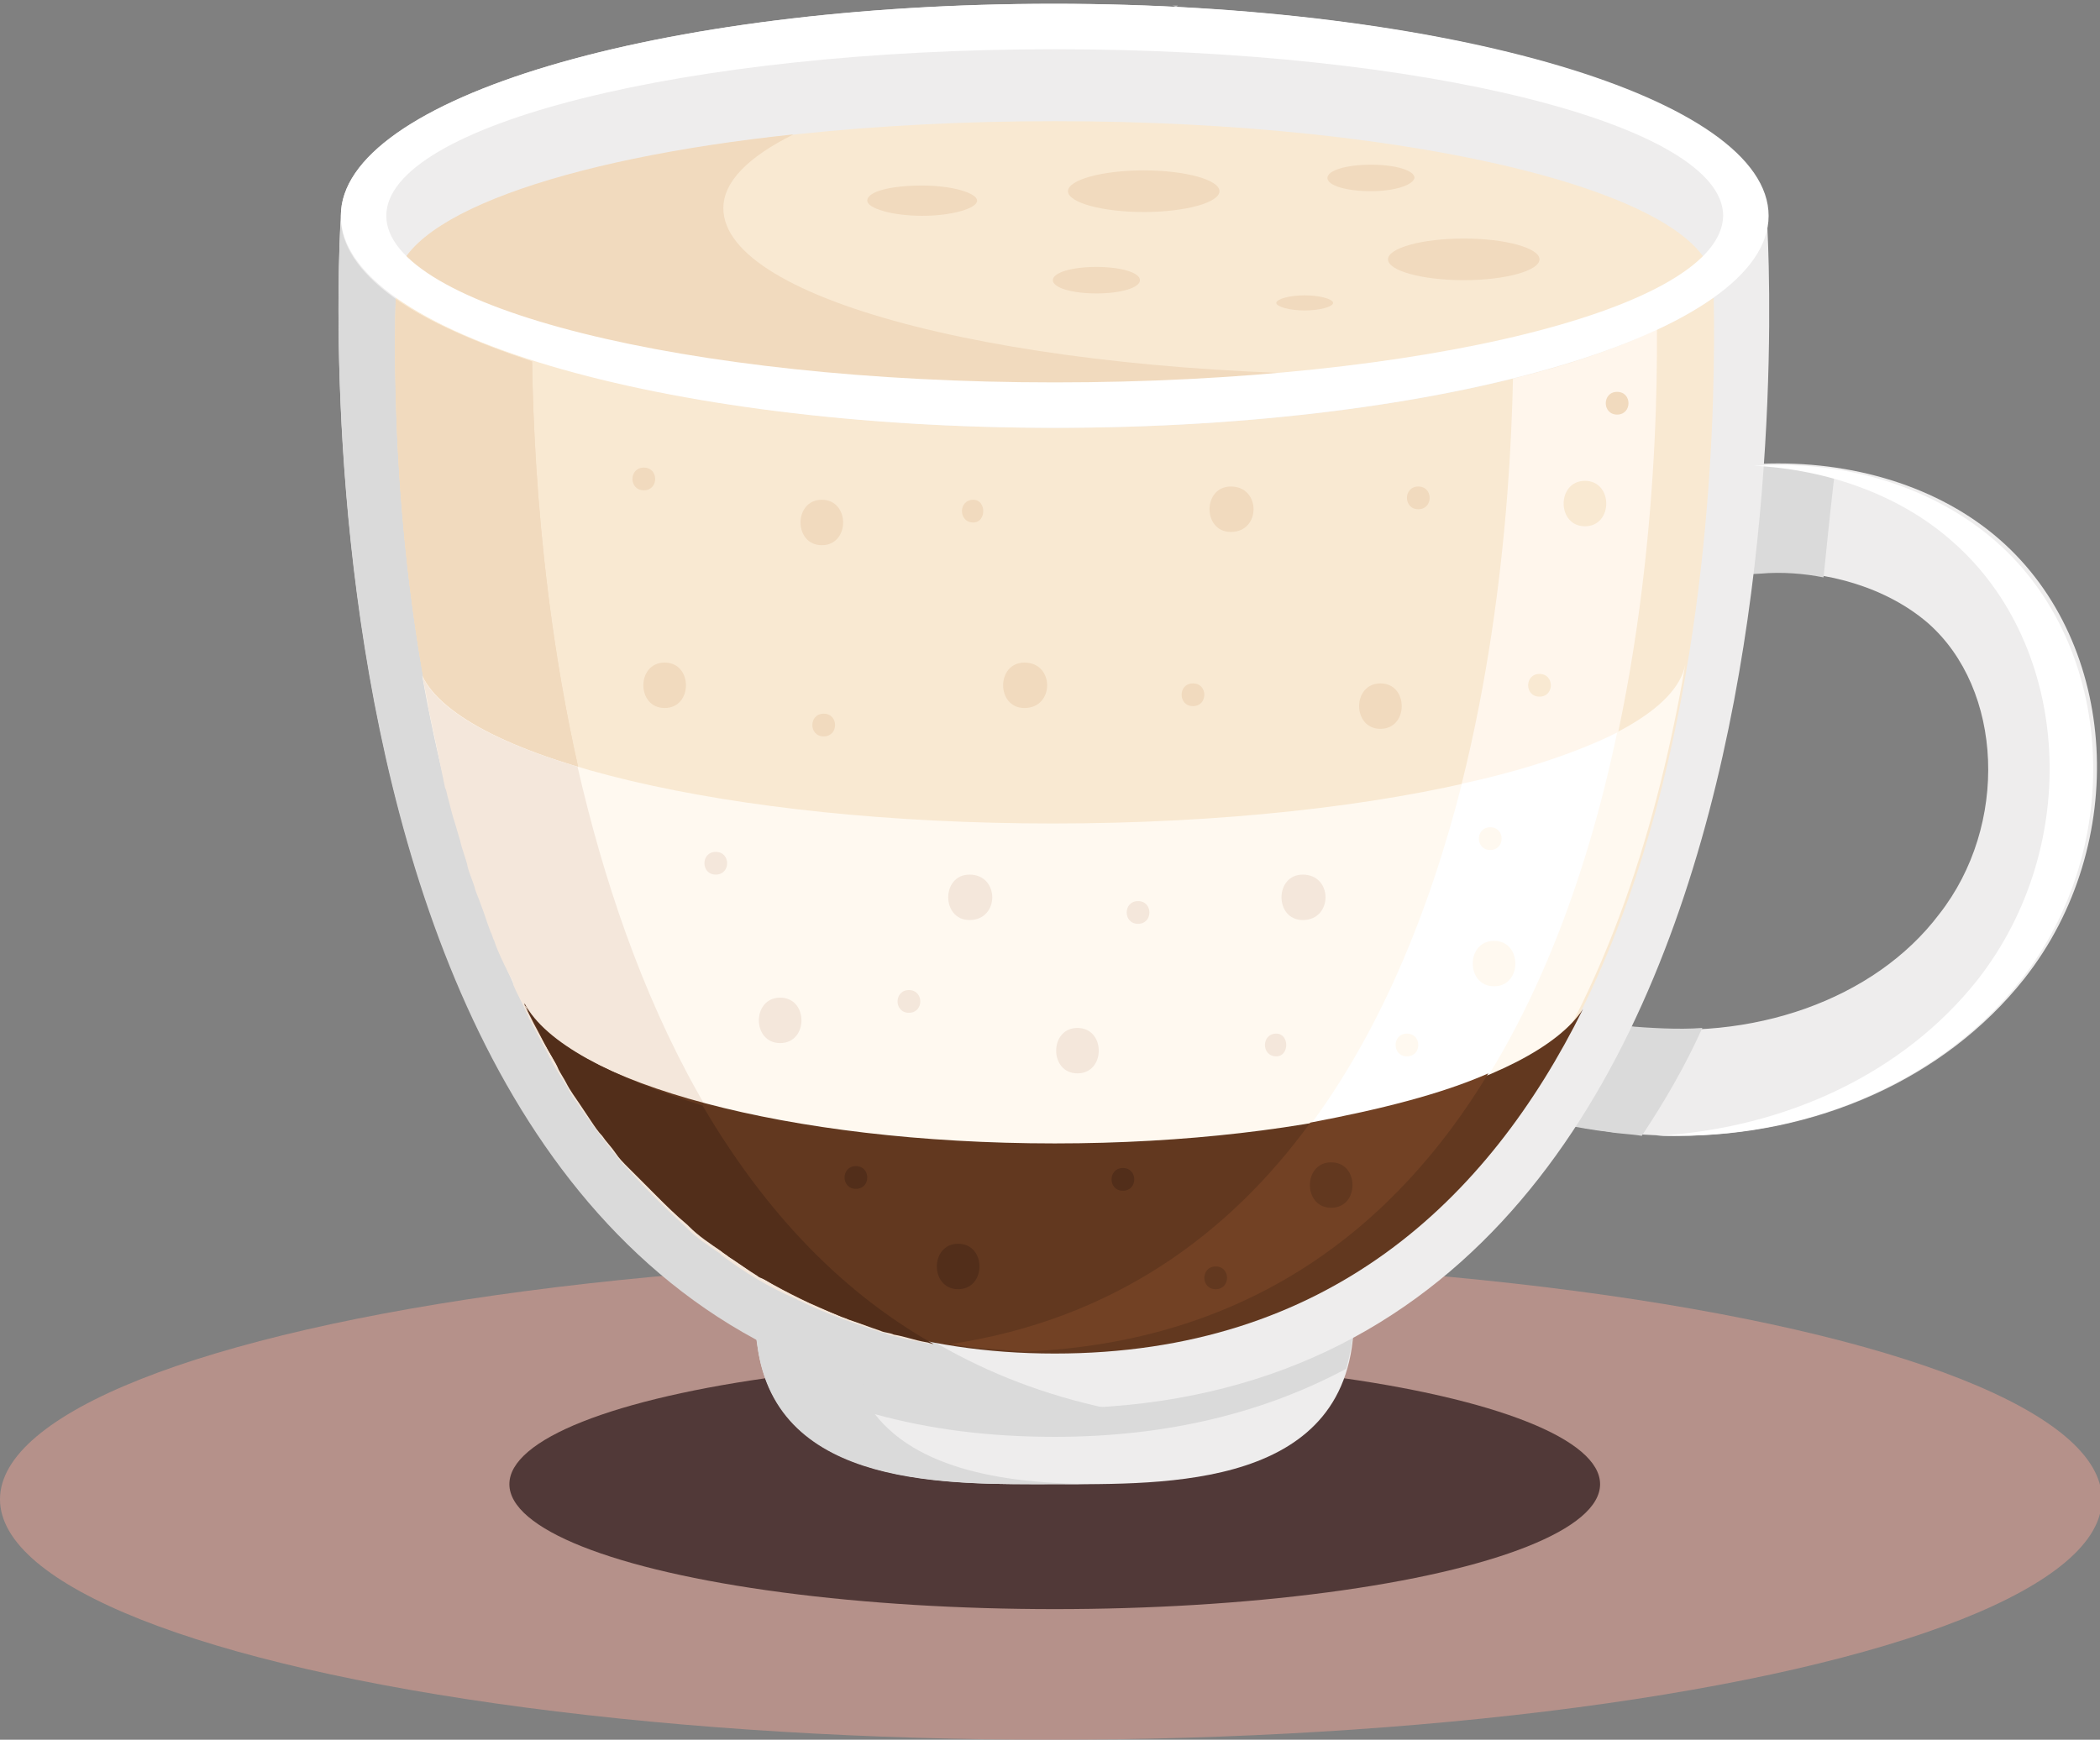 <?xml version="1.0" encoding="utf-8"?>
<!-- Generator: Adobe Illustrator 19.0.0, SVG Export Plug-In . SVG Version: 6.00 Build 0)  -->
<svg version="1.1" xmlns="http://www.w3.org/2000/svg" xmlns:xlink="http://www.w3.org/1999/xlink" x="0px" y="0px"
	 viewBox="0 0 110.9 91.9" style="enable-background:new 0 0 110.9 91.9;" xml:space="preserve">
<rect x="0" y="0" width="110.9" height="91.9" fill="#808080" stroke="none"/>
<style type="text/css">
	.st0{opacity:0.75;fill:#C6978E;enable-background:new    ;}
	.st1{opacity:0.75;fill:#311C1C;enable-background:new    ;}
	.st2{fill:#EEEDED;}
	.st3{fill:#DADADA;}
	.st4{fill:#FFFFFF;}
	.st5{fill:#C7C6C7;}
	.st6{fill:#62381F;}
	.st7{fill:#F9E9D2;}
	.st8{fill:#F1DABE;}
	.st9{fill:#FFF4E7;}
	.st10{fill:#724124;}
	.st11{fill:#522E1A;}
	.st12{fill:#814929;}
	.st13{fill:#D1E7F0;}
	.st14{fill:#935333;}
	.st15{fill:#6C3B23;}
	.st16{fill:#FFF9F0;}
	.st17{fill:#F4E7DB;}
	.st18{fill:#FFF6EC;}
	.st19{fill:#432717;}
	.st20{fill:#E6F4F9;}
	.st21{fill:#BCDADF;}
	.st22{opacity:0.25;fill:#D1E7F0;enable-background:new    ;}
</style>
<g id="Ebene_3">
	<ellipse id="XMLID_293_" class="st0" cx="55.5" cy="79.2" rx="55.5" ry="12.7"/>
</g>
<g id="Ebene_5">
	<ellipse id="XMLID_460_" class="st1" cx="55.7" cy="78.4" rx="28.8" ry="6.6"/>
	<g id="XMLID_387_">
		<path id="XMLID_459_" class="st2" d="M55.7,69.6H39.9c0,9.1,10,8.8,15.8,8.8c5.8,0,15.8,0.3,15.8-8.8H55.7z"/>
		<path id="XMLID_458_" class="st3" d="M71.1,72.3c0.2-0.8,0.4-1.7,0.4-2.7H55.7H44.6h-4.7c0,0.5,0,1,0.1,1.5
			c1,7.6,10.2,7.3,15.7,7.3c0.7,0,1.5,0,2.4,0c-4.2,0-9.4-0.5-11.9-3.7c2.9,0.8,6,1.2,9.5,1.2C61.7,75.9,66.8,74.6,71.1,72.3z"/>
		<g id="XMLID_456_">
			<path id="XMLID_457_" class="st2" d="M88.6,60c-1.2,0-2.3-0.1-3.5-0.2c-6.7-0.9-13.5-4.1-20.4-9.6l3.6-4.4c6,4.9,12,7.7,17.6,8.4
				c6.6,0.9,13.1-1.4,16.5-5.9c3.7-4.7,3.4-11.9-0.6-15.4c-2.1-1.8-5.2-2.8-8.6-2.7c-2.9,0.1-6.1,1.1-9.7,2.9l-2.5-5.1
				c4.3-2.2,8.2-3.3,12-3.5c4.8-0.2,9.4,1.2,12.6,4c6.3,5.5,6.9,16.1,1.3,23.2C102.7,57,95.9,60,88.6,60z"/>
		</g>
		<g id="XMLID_453_">
			<path id="XMLID_455_" class="st3" d="M85.8,54.2c-5.6-0.7-11.5-3.6-17.6-8.4l-3.6,4.4c6.9,5.5,13.7,8.8,20.4,9.6
				c0.6,0.1,1.1,0.1,1.7,0.2c1.2-1.8,2.3-3.7,3.2-5.7C88.6,54.4,87.2,54.3,85.8,54.2z"/>
			<path id="XMLID_454_" class="st3" d="M92.8,24.6c-3.8,0.2-7.7,1.3-12,3.5l2.5,5.1c3.6-1.8,6.8-2.8,9.7-2.9c1.1-0.1,2.3,0,3.3,0.2
				c0.2-2,0.4-3.9,0.6-5.6C95.6,24.6,94.2,24.5,92.8,24.6z"/>
		</g>
		<path id="XMLID_452_" class="st2" d="M93.3,11.4c0-6.2-16.9-11.2-37.7-11.2C34.8,0.2,18,5.2,18,11.4c0,0-4.3,63,37.7,63
			S93.3,11.4,93.3,11.4z"/>
		<path id="XMLID_451_" class="st7" d="M55.7,21.4c-19.2,0-34.8-6.3-34.8-6.3c0-4.8,15.6-8.7,34.8-8.7s34.8,3.9,34.8,8.7
			C90.4,15.1,74.9,21.4,55.7,21.4z"/>
		<g id="XMLID_446_">
			<path id="XMLID_450_" class="st3" d="M61.9,0.3c0.1,0,0.2,0,0.3,0C62.1,0.4,62,0.3,61.9,0.3z"/>
			<polygon id="XMLID_449_" class="st3" points="68.1,0.8 68.1,0.8 68.1,0.8 			"/>
			<path id="XMLID_448_" class="st3" d="M28.1,19.1c-6.3-2-10.1-4.7-10.1-7.6c0,0-4.3,63,37.7,63c1,0,1.9,0,2.8-0.1
				C32,68.8,28.4,34.2,28.1,19.1z"/>
			<path id="XMLID_447_" class="st3" d="M58.6,0.2c0.1,0,0.3,0,0.5,0C58.9,0.2,58.8,0.2,58.6,0.2z"/>
		</g>
		<path id="XMLID_445_" class="st7" d="M55.7,22.6c-15.7,0-29.1-2.9-34.8-6.9c-0.3,10.7,0.7,55.7,34.8,55.7c34.1,0,35-45,34.8-55.7
			C84.8,19.8,71.3,22.6,55.7,22.6z"/>
		<path id="XMLID_444_" class="st18" d="M54.2,71.4c31.1-1.3,33.4-41.1,33.3-54c-2.1,1-4.7,1.9-7.6,2.6c-0.3,14.2-3.8,47.1-29.6,51
			C51.5,71.2,52.8,71.3,54.2,71.4z"/>
		<path id="XMLID_443_" class="st8" d="M49.5,70.9C31.1,60.4,28.3,32.3,28.1,19.1c-3-1-5.5-2.1-7.2-3.3
			C20.6,25.7,21.5,65.8,49.5,70.9z"/>
		<g id="XMLID_436_">
			<path id="XMLID_442_" class="st8" d="M60.4,11.2c-2.2,0-4-0.5-4-1.1s1.8-1.1,4-1.1s4,0.5,4,1.1S62.6,11.2,60.4,11.2z"/>
			<path id="XMLID_441_" class="st8" d="M77.3,14.8c-2.2,0-4-0.5-4-1.1c0-0.6,1.8-1.1,4-1.1c2.2,0,4,0.5,4,1.1
				C81.3,14.3,79.5,14.8,77.3,14.8z"/>
			<path id="XMLID_440_" class="st8" d="M48.7,11.4c-1.6,0-2.9-0.4-2.9-0.8c0-0.5,1.3-0.8,2.9-0.8c1.6,0,2.9,0.4,2.9,0.8
				C51.6,11,50.3,11.4,48.7,11.4z"/>
			<path id="XMLID_439_" class="st8" d="M57.9,15.5c-1.3,0-2.3-0.3-2.3-0.7c0-0.4,1-0.7,2.3-0.7c1.3,0,2.3,0.3,2.3,0.7
				C60.2,15.2,59.2,15.5,57.9,15.5z"/>
			<path id="XMLID_438_" class="st8" d="M72.4,10.1c-1.3,0-2.3-0.3-2.3-0.7c0-0.4,1-0.7,2.3-0.7s2.3,0.3,2.3,0.7
				C74.6,9.8,73.6,10.1,72.4,10.1z"/>
			<path id="XMLID_437_" class="st8" d="M68.9,16.4c-0.8,0-1.5-0.2-1.5-0.4s0.7-0.4,1.5-0.4s1.5,0.2,1.5,0.4S69.7,16.4,68.9,16.4z"
				/>
		</g>
		<g id="XMLID_434_">
			<path id="XMLID_435_" class="st4" d="M105.4,28.6c-3.2-2.8-7.8-4.3-12.6-4c-0.1,0-0.1,0-0.2,0c4,0.2,7.8,1.6,10.5,4
				c6.3,5.5,6.9,16.1,1.3,23.2c-3.9,4.9-10.1,7.8-16.9,8.2c0.3,0,0.7,0,1,0c7.3,0,14.1-3,18.2-8.2C112.3,44.7,111.7,34.1,105.4,28.6
				z"/>
		</g>
		<path id="XMLID_433_" class="st8" d="M38.2,11c0-1.4,1.3-2.7,3.7-3.9c-12.3,1.3-21,4.4-21,8c0,0,15.6,6.3,34.8,6.3
			c6.3,0,12.1-0.7,17.2-1.6C53.6,19.8,38.2,15.9,38.2,11z"/>
		<path id="XMLID_430_" class="st4" d="M55.7,0.2C34.8,0.2,18,5.2,18,11.4s16.9,11.2,37.7,11.2c20.8,0,37.7-5,37.7-11.2
			S76.5,0.2,55.7,0.2z M55.7,20.2c-19.5,0-35.3-4-35.3-8.8s15.8-8.8,35.3-8.8s35.3,4,35.3,8.8C90.9,16.3,75.1,20.2,55.7,20.2z"/>
		<path id="XMLID_429_" class="st8" d="M49.5,70.9C31.1,60.4,28.3,32.3,28.1,19.1c-3-1-5.5-2.1-7.2-3.3
			C20.6,25.7,21.5,65.8,49.5,70.9z"/>
		<path id="XMLID_428_" class="st16" d="M55.6,43.5c-17.1,0-31.2-3.4-33.3-7.8c2.9,16.4,10.9,35.7,33.3,35.7
			c22.6,0,30.6-19.9,33.4-36.3C88.1,39.8,73.5,43.5,55.6,43.5z"/>
		<path id="XMLID_427_" class="st4" d="M85.4,38.7c-2,1-4.9,2-8.2,2.7C73.8,54.8,66.4,68.6,50.3,71c1.2,0.2,2.6,0.3,3.9,0.4
			C74.1,70.6,82.2,53.9,85.4,38.7z"/>
		<path id="XMLID_426_" class="st17" d="M30.5,40.5c-4.4-1.3-7.4-3-8.2-4.8c0.1,0.5,0.2,1,0.3,1.5c0,0,0,0.1,0,0.1
			c0.3,1.4,0.6,2.8,0.9,4.3c0.1,0.2,0.1,0.4,0.2,0.7c0.1,0.4,0.2,0.8,0.3,1.1c0.1,0.3,0.2,0.7,0.3,1c0.1,0.5,0.3,0.9,0.4,1.4
			c0.1,0.4,0.3,0.8,0.4,1.2c0.1,0.3,0.2,0.5,0.3,0.8c0.2,0.5,0.3,0.9,0.5,1.4c0.1,0.2,0.1,0.3,0.2,0.5c0.2,0.6,0.5,1.2,0.8,1.8
			c0.1,0.2,0.2,0.3,0.2,0.5c0.2,0.5,0.5,1,0.7,1.5c0.1,0.1,0.1,0.3,0.2,0.4c0.3,0.6,0.7,1.3,1,1.9c0,0.1,0.1,0.1,0.1,0.2
			c0.3,0.6,0.7,1.1,1,1.7c0.1,0.1,0.1,0.2,0.2,0.3c0.8,1.2,1.7,2.4,2.6,3.5c0.1,0.1,0.1,0.1,0.2,0.2c1,1.1,2,2.1,3.1,3.1
			c0,0,0.1,0.1,0.1,0.1c0.5,0.5,1.1,0.9,1.7,1.3c0,0,0,0,0.1,0.1c1.2,0.9,2.5,1.7,3.9,2.3c0.1,0,0.1,0.1,0.2,0.1
			c1.4,0.7,2.9,1.2,4.4,1.7c0.1,0,0.2,0,0.3,0.1c0.8,0.2,1.6,0.4,2.4,0.5C38.6,64.7,33.2,52.3,30.5,40.5z"/>
		<path id="XMLID_425_" class="st6" d="M55.7,60.4c-14.1,0-25.7-3.2-28-7.3c5,10.2,13.5,18.4,28,18.4c14.4,0,22.9-8.1,27.9-18.2
			C81,57.3,69.5,60.4,55.7,60.4z"/>
		<path id="XMLID_424_" class="st10" d="M78.6,56.7c-2.5,1.1-5.7,1.9-9.4,2.6c-4.3,5.9-10.4,10.4-19,11.7c1.2,0.2,2.6,0.3,3.9,0.4
			C66,70.9,73.7,64.8,78.6,56.7z"/>
		<path id="XMLID_423_" class="st11" d="M27.7,53c0,0.1,0,0.1,0.1,0.2c0.2,0.5,0.5,0.9,0.7,1.4c0.1,0.2,0.2,0.4,0.3,0.6
			c0.2,0.4,0.5,0.8,0.7,1.3c0.1,0.2,0.3,0.5,0.4,0.7c0.2,0.4,0.5,0.8,0.7,1.1c0.2,0.3,0.4,0.6,0.6,0.9c0.2,0.3,0.4,0.6,0.6,0.8
			c0.2,0.3,0.5,0.6,0.7,0.9c0.2,0.3,0.4,0.5,0.7,0.8c0.4,0.4,0.8,0.8,1.2,1.2c0.1,0.1,0.2,0.2,0.3,0.3c0.5,0.5,1,1,1.6,1.5
			c0,0,0.1,0.1,0.1,0.1c0.5,0.5,1.1,0.9,1.7,1.3c0.1,0.1,0.3,0.2,0.4,0.3c0.5,0.3,1,0.7,1.5,1c0.1,0.1,0.2,0.1,0.4,0.2
			c0.5,0.3,1.1,0.6,1.7,0.9c0.2,0.1,0.4,0.2,0.6,0.3c0.5,0.2,1.1,0.5,1.6,0.7c0.2,0.1,0.3,0.1,0.5,0.2c0.6,0.2,1.1,0.4,1.7,0.6
			c0.2,0.1,0.5,0.1,0.7,0.2c0.6,0.1,1.1,0.3,1.7,0.4c0.1,0,0.3,0.1,0.4,0.1c-5.3-3-9.2-7.5-12.2-12.6C32.3,56.9,28.8,55.1,27.7,53z"
			/>
		<g id="XMLID_412_">
			<path id="XMLID_422_" class="st8" d="M34,24.7c-0.8,0-0.8,1.2,0,1.2C34.8,25.9,34.8,24.7,34,24.7z"/>
			<path id="XMLID_421_" class="st8" d="M43.5,37.7c-0.8,0-0.8,1.2,0,1.2C44.3,38.9,44.3,37.7,43.5,37.7z"/>
			<path id="XMLID_420_" class="st8" d="M51.4,26.4c-0.8,0-0.8,1.2,0,1.2C52.1,27.6,52.1,26.4,51.4,26.4z"/>
			<path id="XMLID_419_" class="st8" d="M43.4,26.4c-1.5,0-1.5,2.4,0,2.4C44.9,28.8,44.9,26.4,43.4,26.4z"/>
			<path id="XMLID_418_" class="st8" d="M35.1,35c-1.5,0-1.5,2.4,0,2.4C36.6,37.4,36.6,35,35.1,35z"/>
			<path id="XMLID_417_" class="st8" d="M54.1,35c-1.5,0-1.5,2.4,0,2.4C55.7,37.4,55.7,35,54.1,35z"/>
			<path id="XMLID_416_" class="st8" d="M65,25.7c-1.5,0-1.5,2.4,0,2.4C66.6,28.1,66.6,25.7,65,25.7z"/>
			<path id="XMLID_415_" class="st8" d="M72.9,36.1c-1.5,0-1.5,2.4,0,2.4C74.4,38.5,74.4,36.1,72.9,36.1z"/>
			<path id="XMLID_414_" class="st8" d="M74.9,25.7c-0.8,0-0.8,1.2,0,1.2C75.7,26.9,75.7,25.7,74.9,25.7z"/>
			<path id="XMLID_413_" class="st8" d="M63,36.1c-0.8,0-0.8,1.2,0,1.2C63.8,37.3,63.8,36.1,63,36.1z"/>
		</g>
		<g id="XMLID_409_">
			<path id="XMLID_411_" class="st7" d="M83.7,25.4c-1.5,0-1.5,2.4,0,2.4C85.2,27.8,85.2,25.4,83.7,25.4z"/>
			<path id="XMLID_410_" class="st7" d="M81.3,35.6c-0.8,0-0.8,1.2,0,1.2C82.1,36.8,82.1,35.6,81.3,35.6z"/>
		</g>
		<path id="XMLID_408_" class="st8" d="M85.4,20.7c-0.8,0-0.8,1.2,0,1.2C86.2,21.9,86.2,20.7,85.4,20.7z"/>
		<g id="XMLID_404_">
			<path id="XMLID_407_" class="st16" d="M78.9,49.7c-1.5,0-1.5,2.4,0,2.4C80.4,52.1,80.4,49.7,78.9,49.7z"/>
			<path id="XMLID_406_" class="st16" d="M78.7,43.7c-0.8,0-0.8,1.2,0,1.2C79.5,44.9,79.5,43.7,78.7,43.7z"/>
			<path id="XMLID_405_" class="st16" d="M74.3,54.6c-0.8,0-0.8,1.2,0,1.2C75.1,55.8,75.1,54.6,74.3,54.6z"/>
		</g>
		<g id="XMLID_395_">
			<path id="XMLID_403_" class="st17" d="M37.8,45c-0.8,0-0.8,1.2,0,1.2C38.6,46.2,38.6,45,37.8,45z"/>
			<path id="XMLID_402_" class="st17" d="M41.2,52.7c-1.5,0-1.5,2.4,0,2.4C42.7,55.1,42.7,52.7,41.2,52.7z"/>
			<path id="XMLID_401_" class="st17" d="M51.2,46.2c-1.5,0-1.5,2.4,0,2.4C52.8,48.6,52.8,46.2,51.2,46.2z"/>
			<path id="XMLID_400_" class="st17" d="M56.9,54.3c-1.5,0-1.5,2.4,0,2.4C58.4,56.7,58.4,54.3,56.9,54.3z"/>
			<path id="XMLID_399_" class="st17" d="M68.8,46.2c-1.5,0-1.5,2.4,0,2.4C70.4,48.6,70.4,46.2,68.8,46.2z"/>
			<path id="XMLID_398_" class="st17" d="M67.4,54.6c-0.8,0-0.8,1.2,0,1.2C68.1,55.8,68.1,54.6,67.4,54.6z"/>
			<path id="XMLID_397_" class="st17" d="M60.1,47.6c-0.8,0-0.8,1.2,0,1.2C60.9,48.8,60.9,47.6,60.1,47.6z"/>
			<path id="XMLID_396_" class="st17" d="M48,52.3c-0.8,0-0.8,1.2,0,1.2C48.8,53.5,48.8,52.3,48,52.3z"/>
		</g>
		<g id="XMLID_391_">
			<path id="XMLID_394_" class="st11" d="M45.2,61.6c-0.8,0-0.8,1.2,0,1.2C46,62.8,46,61.6,45.2,61.6z"/>
			<path id="XMLID_393_" class="st11" d="M50.6,65.7c-1.5,0-1.5,2.4,0,2.4C52.1,68.1,52.1,65.7,50.6,65.7z"/>
			<path id="XMLID_392_" class="st11" d="M59.3,61.7c-0.8,0-0.8,1.2,0,1.2C60.1,62.9,60.1,61.7,59.3,61.7z"/>
		</g>
		<g id="XMLID_388_">
			<path id="XMLID_390_" class="st6" d="M64.2,66.9c-0.8,0-0.8,1.2,0,1.2C65,68.1,65,66.9,64.2,66.9z"/>
			<path id="XMLID_389_" class="st6" d="M70.3,61.4c-1.5,0-1.5,2.4,0,2.4C71.8,63.8,71.8,61.4,70.3,61.4z"/>
		</g>
	</g>
</g>
</svg>
